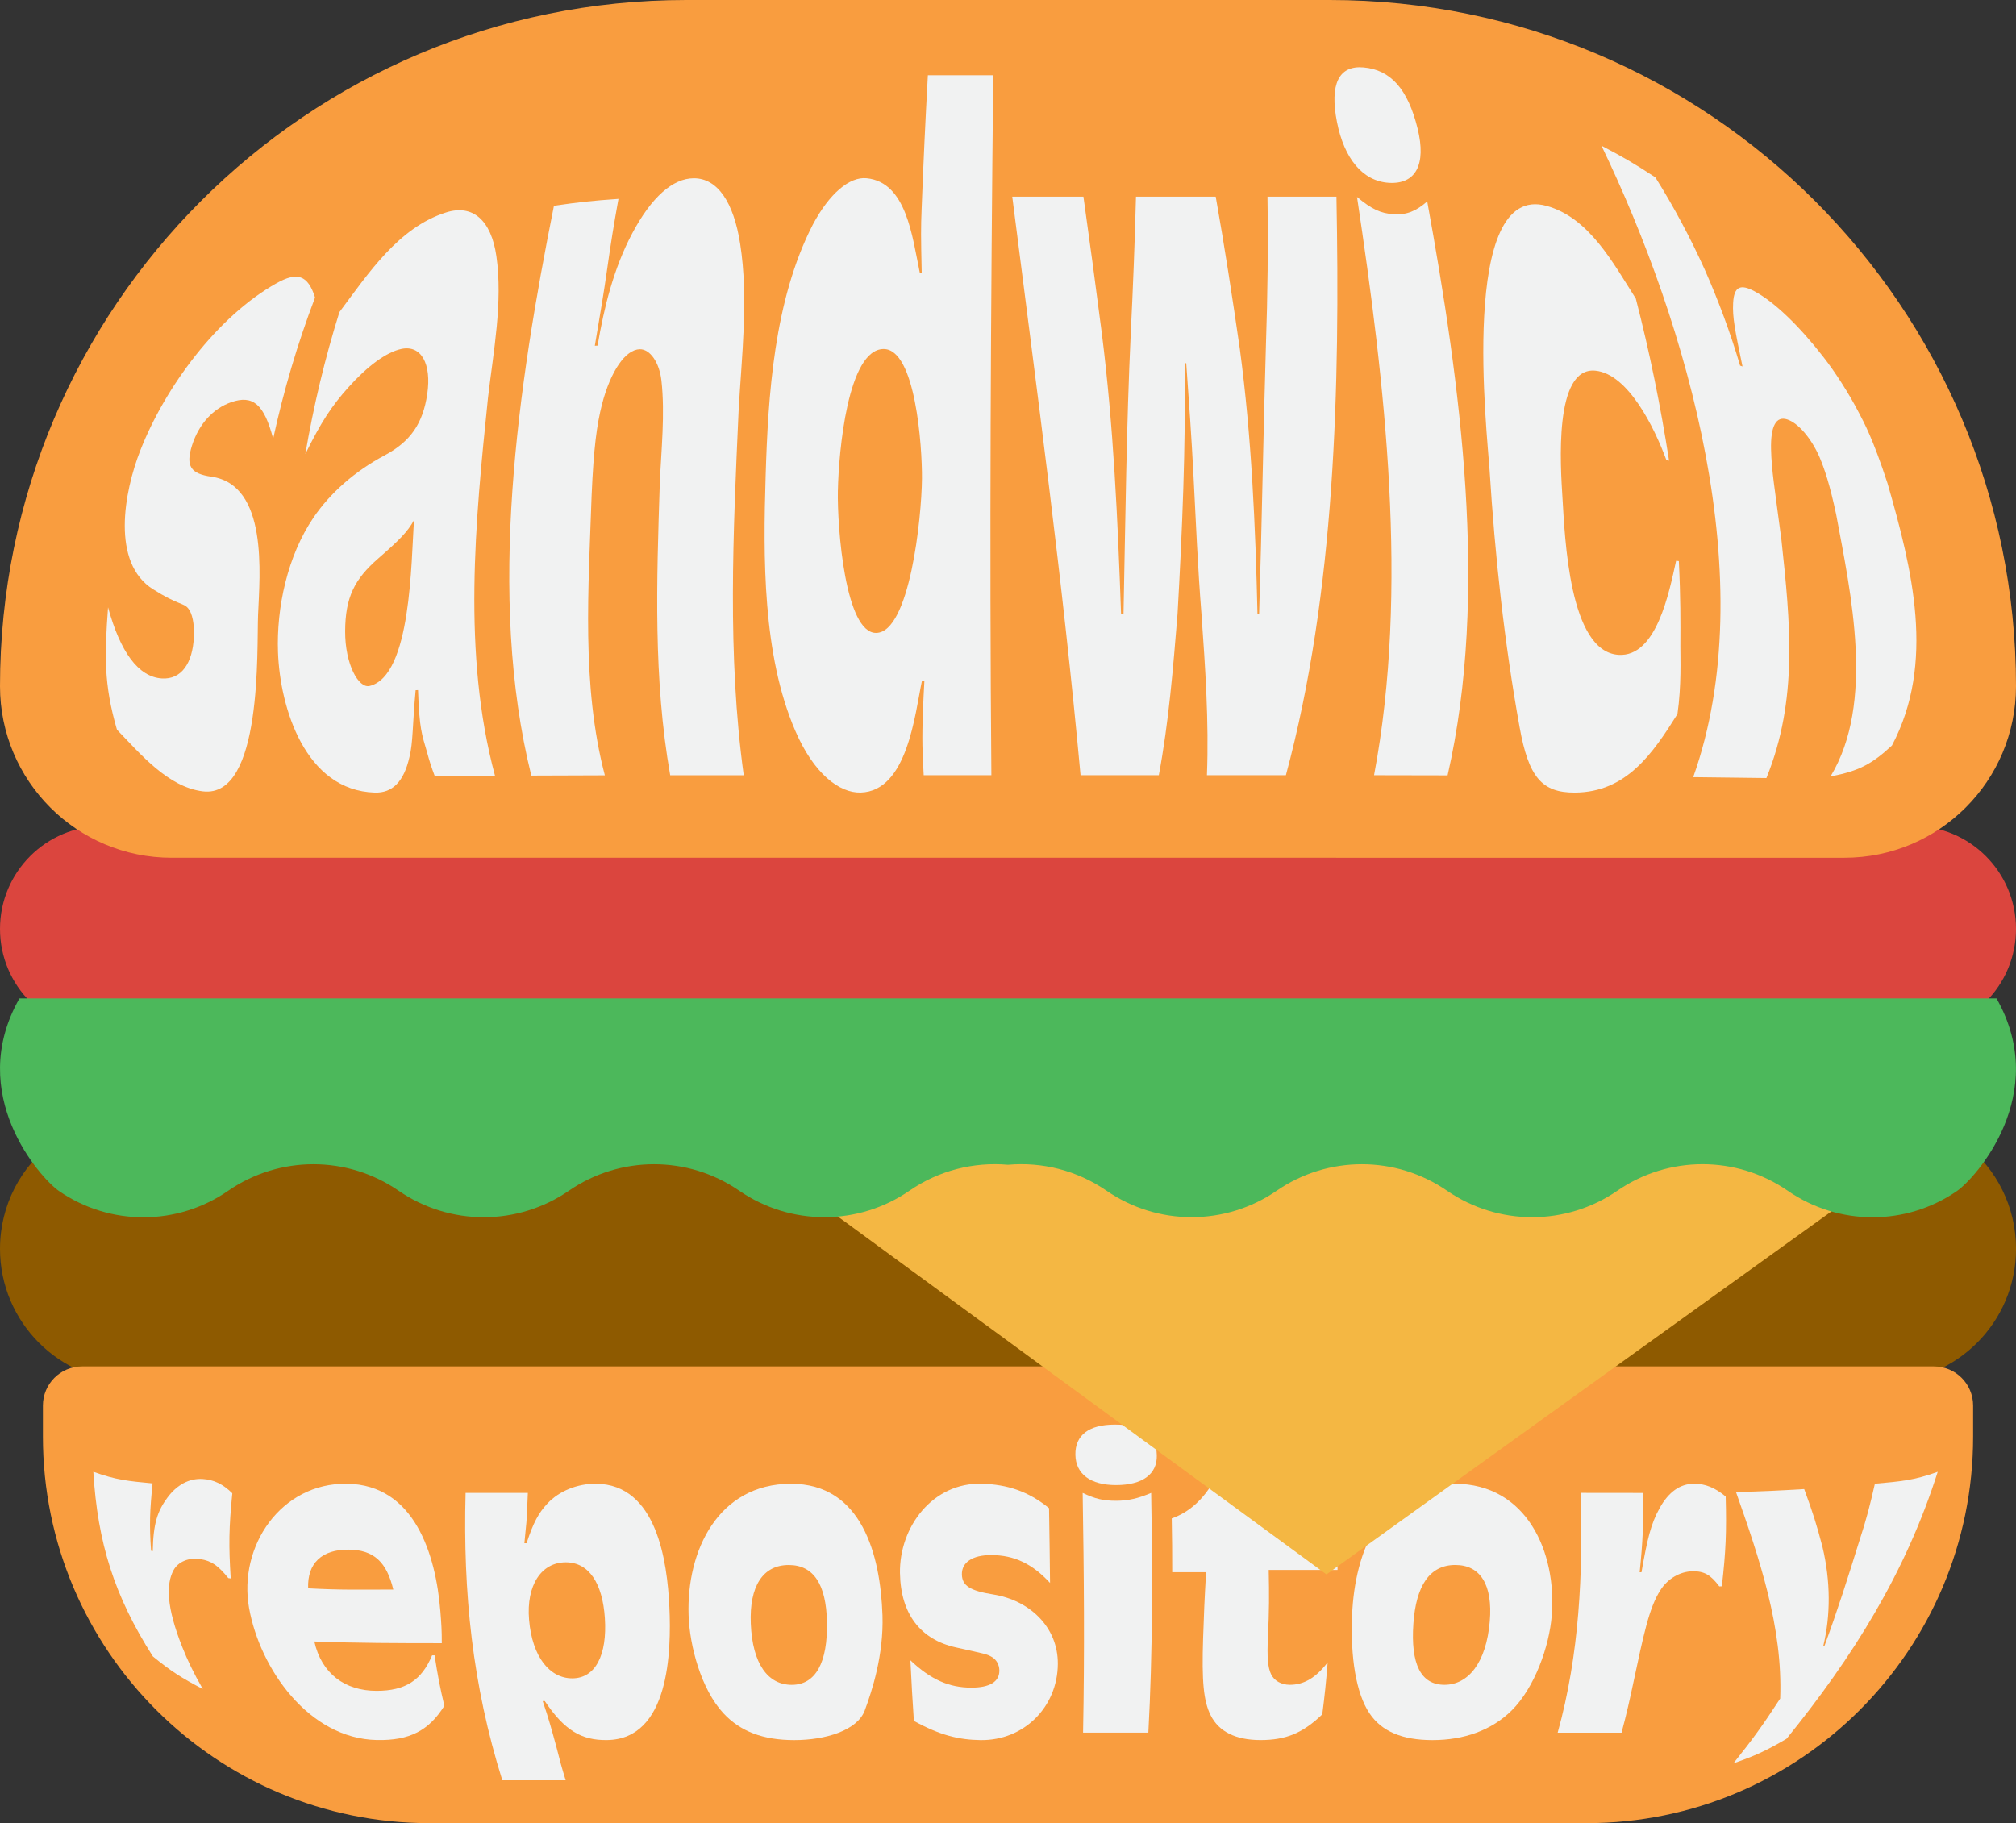 <?xml version="1.0" encoding="UTF-8"?>
<svg id="Layer_1" data-name="Layer 1" xmlns="http://www.w3.org/2000/svg" viewBox="0 0 546.35 494.16">
  <rect x="0" y="0" width="546.35" height="494.16" fill="#333333" stroke="none"/>
  <defs>
    <style>
      .cls-1 {
        fill: #4cb85b;
      }

      .cls-2 {
        fill: #8e5a00;
      }

      .cls-3 {
        fill: #f1f2f2;
      }

      .cls-4 {
        fill: #f99d3f;
      }

      .cls-5 {
        fill: #f4b743;
      }

      .cls-6 {
        fill: #db453e;
      }
    </style>
  </defs>
  <path class="cls-2" d="M532.65,310.19c8.35,6.6,13.71,16.82,13.71,28.29h0c0,19.91-16.14,36.04-36.04,36.04H36.05C16.14,374.52,0,358.38,0,338.48H0c0-11.85,5.72-22.36,14.54-28.93l518.1,.64Z"/>
  <path class="cls-6" d="M518.45,223.88c15.41,0,27.9,12.49,27.9,27.9h0c0,15.41-12.49,27.9-27.9,27.9H27.9c-15.41,0-27.9-12.49-27.9-27.9H0c0-15.41,12.49-27.9,27.9-27.9h490.56Z"/>
  <path class="cls-4" d="M534.73,380.97v8.42c0,57.86-46.91,104.77-104.77,104.77H116.4c-57.86,0-104.77-46.91-104.77-104.77v-8.42c0-5.86,4.75-10.61,10.61-10.61h501.88c5.86,0,10.61,4.75,10.61,10.61Z"/>
  <g>
    <path class="cls-3" d="M25.28,398.92c6.1,2.21,9.52,2.54,16.07,3.15-.75,7.35-.9,11.2-.41,18.26,.18,.04,.27,.06,.46,.1,.12-7.44,1.27-10.83,3.93-14.45,2.57-3.51,5.91-5.32,9.59-5.1,3,.18,5.47,1.35,8.04,3.87-.93,9.3-1,14.16-.43,23.09-.27-.04-.4-.06-.66-.1-2.77-3.42-4.54-4.66-7.54-5.14-3.19-.51-6.1,.7-7.34,3.07-1.93,3.66-1.99,9.77,2.44,20.85,1.36,3.42,2.94,6.79,5.53,11.29-5.76-3.02-8.53-4.74-13.54-8.85-10.44-16.38-14.97-30.76-16.13-50.05Z"/>
    <path class="cls-3" d="M85.19,444.93c1.94,8.65,8.24,13.37,16.88,13.37,7.77,0,12.2-2.85,15.03-9.62h.68c.87,5.64,1.41,8.39,2.64,13.68-4.16,6.67-9.38,9.46-18.3,9.27-18.46-.39-31.67-19.35-34.61-35.74-3-16.76,8.6-33.97,26.5-33.73,18.36,.25,24.1,19.23,25.33,34.51,.26,3.27,.4,5.16,.39,8.71-11.55,0-23-.02-34.54-.46Zm21.4-14.08c-1.79-7.43-5.24-10.81-12.21-10.83-7.07-.02-11.13,3.61-10.87,10.49,9.18,.5,13.87,.33,23.08,.33Z"/>
    <path class="cls-3" d="M126.17,404.65c6.75,0,10.13,0,16.88,0-.09,1.84-.13,2.79-.2,4.65-.1,2.9-.15,2.93-.74,8.99h.59c1.87-5.69,3.27-8.2,5.65-10.76,3.17-3.41,8.18-5.41,13.17-5.37,16.43,.15,19.31,20.95,19.89,33.45,.55,11.89,.04,35.83-16.93,36.03-6.85,.08-11.46-2.56-16.83-10.56-.23,0-.34,0-.57,0,1.62,4.69,2.54,8.1,3.77,12.65,.91,3.64,1.4,5.4,2.45,8.8h-17.17c-8.12-25.93-10.66-50.75-9.95-77.89Zm17.21,34.37c.86,10.17,5.64,15.89,11.71,15.89,6.26,0,9.5-6.29,8.83-16.36-.63-9.37-4.27-15.09-10.59-15.09-6.62,0-10.74,6.21-9.95,15.56Z"/>
    <path class="cls-3" d="M239.16,437.86c.35,10.71-2.82,20.41-4.81,25.77-1.99,5.36-10.55,8.02-19.08,8.02s-14.65-2.37-19.22-7.28c-6.05-6.51-9.17-18.27-9.44-26.63-.57-17.42,8-35.53,27.71-35.57,19.29-.04,24.3,19.36,24.84,35.69Zm-35.69,2.22c.45,10.95,4.66,16.59,11.1,16.59,6.44,0,9.8-5.97,9.54-17.18-.23-9.92-3.53-15.3-10.35-15.3-7.01,0-10.71,5.74-10.29,15.88Z"/>
    <path class="cls-3" d="M284.57,429.05c-4.79-5.18-9.67-7.55-15.99-7.55-5.04,0-7.97,1.97-7.9,5.25,.06,3.03,2.21,4.43,8.48,5.42,9.67,1.53,17.6,8.67,17.52,18.87-.09,11.63-9.18,20.76-20.93,20.61-6.01-.08-11.1-1.37-18.08-5.2-.42-6.29-.61-9.59-.94-16.42,5.58,5.28,10.56,7.4,16.52,7.4,4.99,0,7.65-1.61,7.58-4.72-.03-1.55-.84-2.9-2.01-3.58-1.38-.79-1.42-.75-9.79-2.61-9.47-2.1-14.94-8.95-15.13-20.14-.21-12.48,8.87-24.68,22.33-24.22,6.67,.23,12.36,1.96,18.07,6.63,.13,8.28,.19,12.35,.27,20.25Z"/>
    <path class="cls-3" d="M313.5,394.46c.13,5.09-3.85,8.07-11.05,8.07-6.91,0-10.91-2.98-11.01-8.2-.1-5.34,3.68-8.2,10.65-8.2,7.67,0,11.27,2.61,11.41,8.32Zm-20.09,10.19c3.39,1.61,5.57,2.13,9.03,2.13,3.36,0,6.01-.64,9.53-2.13,.39,21.67,.42,43.34-.76,64.98-7.08,0-10.61,0-17.69,0,.42-21.66,.25-43.32-.11-64.98Z"/>
    <path class="cls-3" d="M362.25,405.26c.29,8.1,.35,12.34,.23,20.27-7.46,0-11.19,0-18.65,0,.14,6.69,.14,10.88-.21,18.24-.25,5.29-.05,8.17,.86,10.04,.84,1.75,2.76,2.85,5.07,2.85,3.75,0,7.01-1.82,10.26-6.08-.48,5.82-.77,8.65-1.46,14.09-5.3,5.13-9.96,6.97-16.71,6.97s-11.3-2.28-13.51-6.65c-1.99-3.94-2.45-9.27-2.08-20.87,.21-6.55,.39-10.81,.81-17.98-3.67,0-5.51,0-9.18,0,0-5.73-.02-8.66-.13-14.58,9.82-3.41,14.52-14.44,16.03-23.94,3.78,0,5.66,0,9.44,0,.22,7.05,.34,10.58,.56,17.64,7.47,0,11.2,0,18.67,0Z"/>
    <path class="cls-3" d="M420.54,437.85c-.66,8.38-4.63,19.59-10.88,25.78-5.4,5.35-12.91,8.02-21.44,8.02-8.25,0-13.82-2.38-17.09-7.28-3.63-5.44-5.18-15.1-4.7-26.63,.71-17.16,7.87-35.62,27.79-35.58,19.54,.04,27.68,18.55,26.33,35.7Zm-37.5,2.22c-.77,10.95,1.99,16.59,8.43,16.59,6.44,0,11.32-5.97,12.27-17.18,.84-9.93-2.54-15.3-9.35-15.3-7.01,0-10.64,5.74-11.35,15.88Z"/>
    <path class="cls-3" d="M428.39,404.64c6.79,0,10.19,.02,16.98,.02,.01,8.59-.15,13.09-1.01,21.5h.49c1.59-8.99,2.5-13.06,4.97-17.48,2.39-4.28,5.48-6.49,9.23-6.52,3.07-.02,5.7,1.06,8.62,3.46,.26,9.77,.04,14.87-1.04,24.34-.27,.01-.41,.02-.69,.03-2.31-3.1-4.06-4.15-7.24-4.1-3.37,.05-6.72,1.98-8.71,5.1-3.11,4.8-4.6,12.27-7.4,25.37-.86,4.04-1.72,8-3.14,13.28-6.92,0-10.39,0-17.31,0,5.91-21.25,6.86-43.08,6.25-64.99Z"/>
    <path class="cls-3" d="M484.15,471.3c-5.44,3.19-8.34,4.54-14.38,6.65,5.35-6.71,7.91-10.25,12.67-17.56,.75-19.28-5.66-38.07-11.97-55.96,7.44-.21,11.14-.38,18.48-.82,2.34,6.35,3.38,9.64,4.95,15.66,2.23,9.3,2.23,18.65,.21,26.9,.14-.04,.21-.07,.35-.11,3.45-9.31,6.46-18.81,9.4-28.29,2.05-6.25,2.85-9.53,4.25-15.61,6.94-.63,10.57-.89,17.03-3.23-8.69,27.36-22.98,50.17-40.98,72.37Z"/>
  </g>
  <polygon class="cls-5" points="194.2 305.66 359.48 426.74 513.72 315.85 471.37 310.19 194.2 305.66"/>
  <path class="cls-1" d="M5.27,270.62c-14.8,26.01,5.77,48.79,10.71,52.2,13.81,9.53,32.09,9.49,45.88-.08,13.9-9.57,32.26-9.57,46.16,0h0c13.9,9.58,32.26,9.58,46.16,0h0c13.9-9.57,32.26-9.57,46.16,0,13.9,9.57,32.27,9.56,46.16-.02h0c7.98-5.5,17.42-7.82,26.65-7.01h0s.01,0,.02,0,.01,0,.02,0h0c9.23-.81,18.67,1.51,26.65,7h0c13.89,9.59,32.26,9.6,46.16,.03,13.9-9.57,32.26-9.57,46.16,0h0c13.9,9.57,32.26,9.57,46.16,0h0c13.9-9.58,32.26-9.58,46.16,0,13.79,9.56,32.07,9.61,45.88,.08,4.94-3.41,25.51-26.19,10.71-52.2H5.27Z"/>
  <path class="cls-4" d="M362.1,232.49H46.5C20.82,232.49,0,211.67,0,185.99H0C0,83.27,83.27,0,185.99,0h174.37c102.72,0,185.99,83.27,185.99,185.99h0c0,25.68-20.82,46.5-46.5,46.5h-137.75Z"/>
  <g>
    <path class="cls-3" d="M74.03,118.91c-2.44-9.28-5.44-11.97-11.41-9.88-4.76,1.67-8.7,5.75-10.6,11.76-1.75,5.57-.32,7.62,5.25,8.41,15.47,2.2,13.13,26.51,12.67,37.45-.38,8.98,1.32,49.86-14.99,47.84-9.41-1.17-16.82-10.04-23.26-16.71-3.61-12.44-3.35-20.26-2.41-33.17,3.29,12.06,8.19,18.86,14.55,19.28,5.33,.36,8.38-4.13,8.71-11.24,.17-3.56-.43-6.45-1.57-7.78-1.33-1.55-2.57-.78-9.5-5.15-11.38-7.17-7.9-26.32-3.42-37.7,6.7-17.05,20.76-36.22,36.89-45.25,5.55-3.11,8.5-2.3,10.44,3.87-4.74,12.45-8.52,25.26-11.35,38.27Z"/>
    <path class="cls-3" d="M117.83,210.37c-.94-2.5-1.37-3.81-2.11-6.53-1.38-4.79-2.07-6.18-2.43-16.79-.26,.01-.39,.02-.65,.03-.9,9.79-.68,14.12-1.67,18.1-1.52,6.71-4.63,9.8-9.4,9.65-18.85-.58-25.69-22.97-26.23-38.05-.44-12.1,2.56-26.12,9.63-36.51,4.54-6.67,11.22-12.57,19.26-16.84,7.08-3.76,10.39-8.71,11.56-16.63,1.2-8.19-1.63-13.37-7.02-12.22-4.09,.87-9.25,4.7-14.37,10.43-4.55,5.09-7.34,9.32-11.65,18.05,2.23-13.01,5.29-25.87,9.23-38.46,7.86-10.5,16.01-22.94,28.91-27.02,7.21-2.28,12.22,2.06,13.63,11.81,1.8,12.46-.8,25.85-2.26,38.34-3.48,33.72-7,69.48,1.89,102.54-6.52,.04-9.78,.06-16.3,.11Zm-15.33-58.99c-6.43,5.61-8.92,10.5-8.96,19.71-.04,8.93,3.63,15.56,6.63,14.84,11.37-2.73,11.22-33.99,12.04-44.95-1.8,3.23-3.96,5.39-9.71,10.4Z"/>
    <path class="cls-3" d="M150.11,55.78c6.92-1,10.42-1.38,17.5-1.87-1.37,7.62-2,11.52-3.13,19.48-.86,6.02-1.52,9.96-3.28,20.33,.3-.02,.45-.02,.75-.04,1.76-10.46,4.4-21.05,9.39-30.43,5.23-9.85,11-14.93,16.71-14.93,6.41,0,10.78,6.48,12.54,17.77,2.32,14.83,.39,30.48-.43,45.44-1.47,32.75-3.09,66.04,1.4,98.6h-19.93c-4.6-26.13-3.68-52.53-2.83-78.95,.4-9.31,1.46-18.98,.45-28.03-.55-4.88-3.07-8.54-5.86-8.49-3.87,.07-7.9,5.9-10.24,14.9-1.42,5.62-2.26,11.77-2.82,24.76-.83,24.81-2.81,51.57,3.59,75.83-7.97,.02-11.96,.03-19.93,.07-12.12-48.75-3.6-105.83,6.13-154.43Z"/>
    <path class="cls-3" d="M268.67,210.12h-18.34c-.1-1.75-.14-2.66-.23-4.52-.2-4.38-.24-9.38,.42-21.08h-.66c-1.9,8.97-3.93,29.95-16.62,30.3-5.8,.16-12.71-5.15-17.7-16.71-8.93-20.67-8.71-47.24-8.05-68.96,.66-21.94,2.26-47.78,12.77-68.23,4.48-8.45,9.97-13.09,14.62-12.61,10.78,1.09,12.34,15.75,14.39,25.6h.52c-.22-10.01-.23-12-.02-17.32,.46-12.07,1.02-24.14,1.69-36.2h17.71c-.66,63.23-1.04,126.49-.5,189.73Zm-41.6-77.22c-.2,10.19,2.01,38.81,10.41,38.65,9.02-.17,12.29-31.07,12.38-41.82,.07-8.64-1.72-35.22-10.42-35.13-9.71,.1-12.16,27.93-12.36,38.3Z"/>
    <path class="cls-3" d="M348.51,210.12c-8.57,0-12.85,0-21.42,0,.56-14.61-.45-29.11-1.48-43.67-.99-12.42-1.52-24.89-2.15-37.3-.52-10.22-1.24-20.48-1.98-30.71h-.43c.32,22.71-.65,45.34-1.93,68.01-1.2,14.63-2.36,29.22-5.07,43.67h-21.21c-4.81-52.42-11.87-104.6-18.51-156.81h19.29c1.73,12.3,3.39,24.61,4.97,36.93,3.19,25.28,4.33,50.77,5.23,76.22h.66c.52-25.42,.78-50.82,1.97-76.22,.61-12.3,1.09-24.61,1.41-36.93h21.61c2.44,13.72,4.55,27.49,6.54,41.29,3.19,23.83,4.22,47.84,4.78,71.86h.44c.76-24.31,1.12-48.64,1.85-72.95,.46-13.39,.62-26.8,.42-40.2,7.47,0,11.07-.01,18.69,0,.96,51.44-.25,106.91-13.7,156.81Z"/>
    <path class="cls-3" d="M384.2,34.92c2.36,9.66-.5,15.11-7.85,14.63-7.04-.46-12.08-6.54-14.03-16.53-2-10.23,.51-15.33,7.19-14.75,7.33,.63,12.04,5.81,14.69,16.65Zm-16.45,18.46c4.01,3.35,6.44,4.47,10.01,4.69,3.47,.21,6.01-.85,9.03-3.47,8.98,49.33,16.8,106.13,5.52,155.56-7.97-.03-11.96-.04-19.93-.04,9.5-50.44,2.96-106.37-4.62-156.74Z"/>
    <path class="cls-3" d="M452.33,124.86c-.29-.05-.43-.08-.72-.13-3.28-8.91-10.4-23.39-19.25-24.26-11.35-1.12-9.44,26.01-8.92,34.45,.67,10.74,1.77,41.7,15.18,42.57,10.33,.67,13.72-16.95,15.62-25.49,.3,.04,.44,.05,.74,.09,.49,10.05,.44,16.43,.41,23.12-.02,3.07,.33,10.57-.79,18.33-6.7,10.71-13.84,21.22-27.82,21.29-8.96,.04-12.52-4.23-14.95-17.69-4.15-23.03-6.68-46.41-8.14-69.7-.59-9.36-8.46-78.25,15.45-71.63,11.55,3.19,18.05,15.51,24.18,25.13,3.76,14.58,6.7,29.05,9.01,43.92Z"/>
    <path class="cls-3" d="M434.01,39.5c6.02,3.14,8.95,4.87,14.6,8.57,5,7.96,9.56,16.51,13.42,25.08,3.6,8.15,6.87,16.89,9.55,25.95,.26,.09,.39,.14,.65,.23-2.05-9.83-2.75-13.35-2.54-17.22,.24-4.44,1.95-5.22,5.82-3.14,5.29,2.84,11.96,9.2,18.64,17.79,3.06,3.9,6.82,9.68,9.66,15.18,1.29,2.49,3.69,6.73,7.72,19.05,6.72,23.34,13.04,48.67,1.2,71.08-5.42,5.03-8.97,6.93-16.64,8.38,12.08-19.98,5.51-49.55,1.53-70.98-1.74-8.19-3.14-12.29-4.52-15.58-2.27-5.19-5.81-9.23-8.72-10.19-3.09-1.03-4.56,1.86-4.41,8.14,.14,5.8,.99,10.58,2.8,24.4,2.42,22.45,4.57,43.42-4.06,64.65-7.93-.1-11.9-.15-19.84-.24,18.81-52.88-1.47-122.51-24.86-171.16Z"/>
  </g>
</svg>